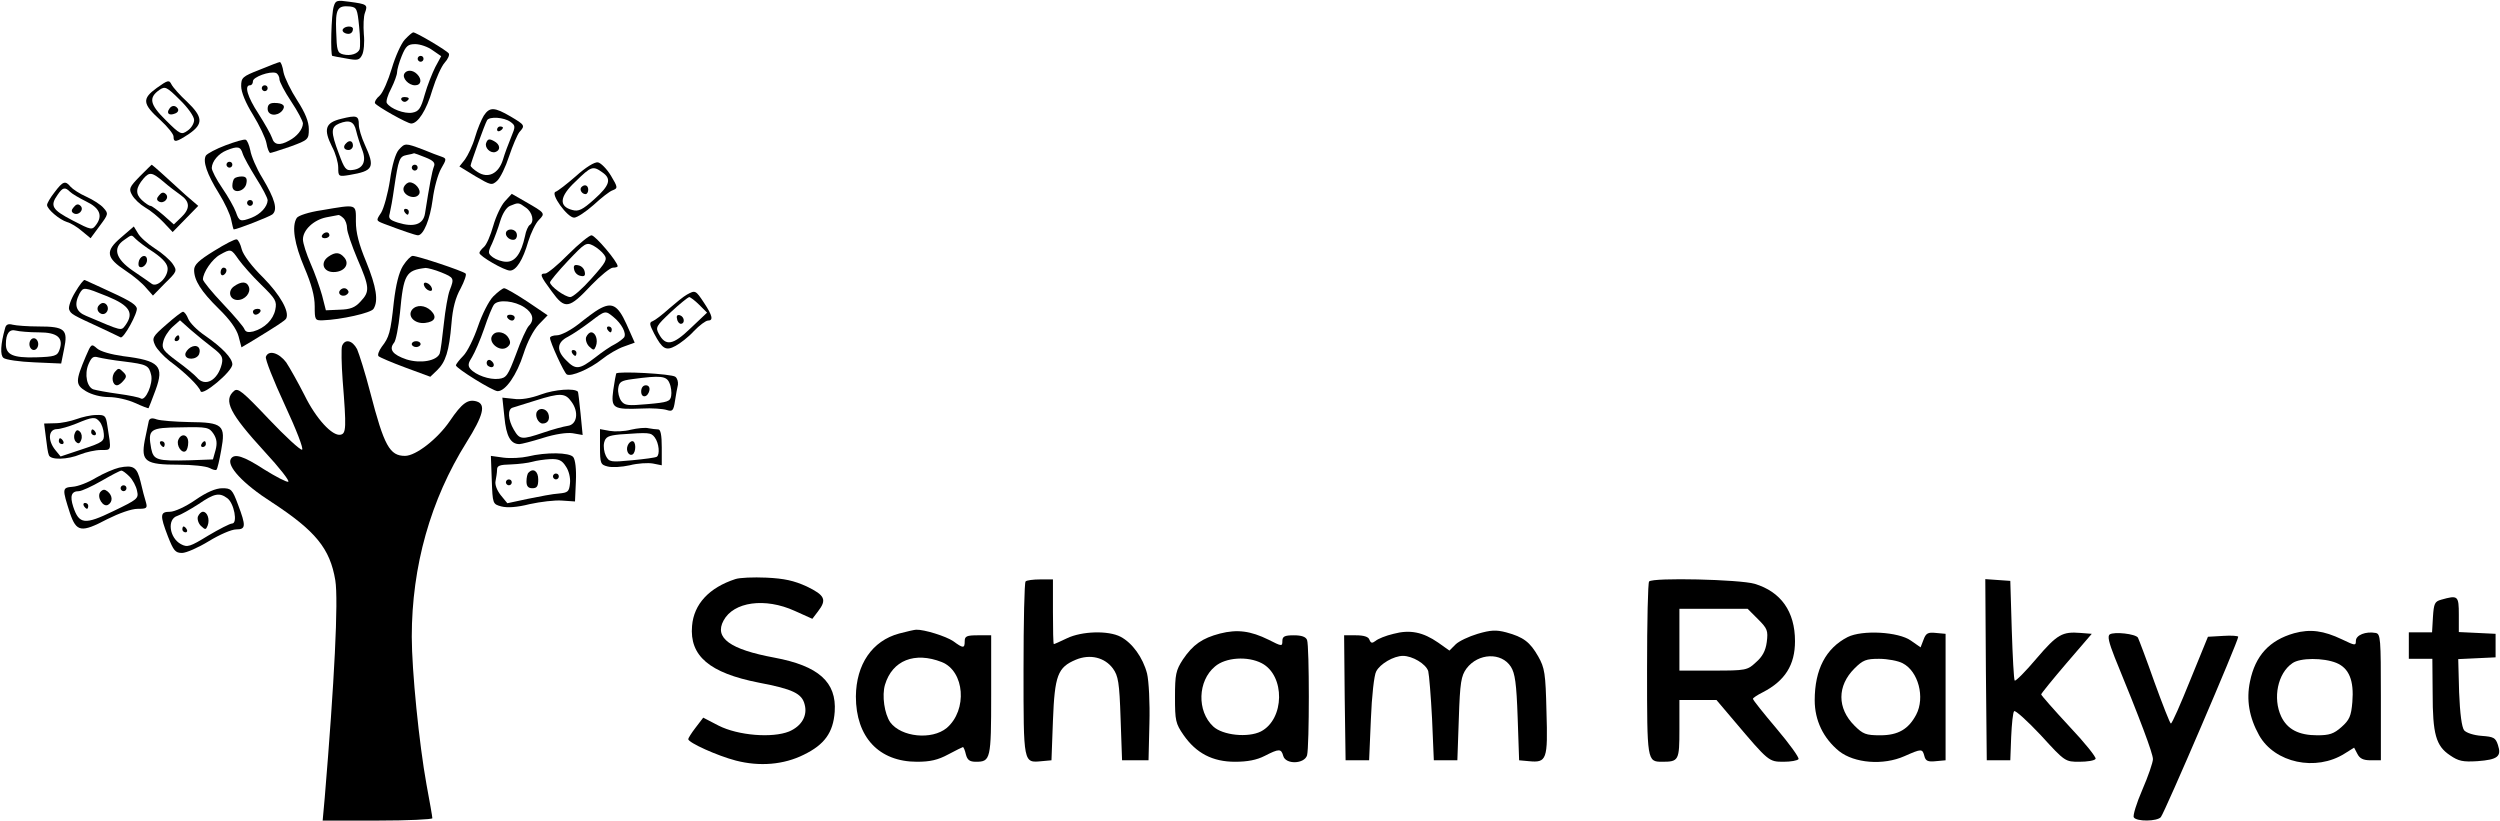 <?xml version="1.0" standalone="no"?>
<!DOCTYPE svg PUBLIC "-//W3C//DTD SVG 20010904//EN"
 "http://www.w3.org/TR/2001/REC-SVG-20010904/DTD/svg10.dtd">
<svg version="1.0" xmlns="http://www.w3.org/2000/svg"
 width="850pt" height="279pt" viewBox="0 0 850 279"
 preserveAspectRatio="xMidYMid meet">

<g transform="translate(0,279) scale(0.1,-0.1)"
fill="#000000" stroke="none">
<path d="M1135 2769 c-9 -26 -12 -169 -5 -169 3 -1 24 -5 48 -9 37 -7 44 -6
53 12 6 11 9 43 6 71 -2 28 -1 61 4 73 10 27 7 29 -53 37 -42 6 -47 5 -53 -15z
m86 -69 c4 -36 4 -70 2 -77 -6 -16 -31 -24 -56 -18 -20 5 -22 13 -24 78 -3 77
4 89 47 85 23 -3 25 -8 31 -68z"/>
<path d="M1166 2691 c-3 -5 0 -11 8 -14 15 -6 26 1 26 15 0 11 -27 10 -34 -1z"/>
<path d="M1376 2655 c-12 -13 -32 -57 -44 -98 -12 -40 -30 -82 -41 -92 -12
-10 -18 -21 -16 -26 7 -11 110 -69 123 -69 23 0 52 45 72 114 12 39 31 81 42
93 11 12 17 26 14 31 -6 10 -111 72 -121 72 -3 0 -16 -11 -29 -25z m95 -36
l29 -20 -20 -37 c-10 -20 -27 -62 -36 -94 -13 -47 -20 -57 -42 -61 -26 -5 -75
13 -87 33 -3 5 3 27 15 49 11 22 20 47 20 55 0 9 7 34 16 56 14 34 21 40 46
40 16 0 43 -9 59 -21z"/>
<path d="M1420 2590 c0 -5 5 -10 10 -10 6 0 10 5 10 10 0 6 -4 10 -10 10 -5 0
-10 -4 -10 -10z"/>
<path d="M1375 2540 c-9 -15 14 -40 36 -40 21 0 25 20 7 38 -15 15 -35 15 -43
2z"/>
<path d="M1365 2450 c4 -6 11 -8 16 -5 14 9 11 15 -7 15 -8 0 -12 -5 -9 -10z"/>
<path d="M883 2553 c-59 -23 -63 -27 -63 -56 0 -20 15 -57 40 -97 22 -36 43
-80 46 -97 3 -18 9 -33 13 -33 3 0 34 10 69 22 60 22 62 24 62 59 0 25 -12 55
-39 97 -22 34 -43 77 -47 96 -3 20 -9 36 -13 35 -3 0 -34 -12 -68 -26z m67
-32 c0 -9 18 -43 40 -76 22 -33 40 -67 40 -75 -1 -20 -20 -44 -47 -58 -32 -18
-51 -15 -58 9 -4 12 -25 49 -46 82 -38 58 -49 97 -29 97 6 0 10 6 10 14 0 14
57 35 78 28 6 -2 12 -12 12 -21z"/>
<path d="M890 2490 c0 -5 5 -10 10 -10 6 0 10 5 10 10 0 6 -4 10 -10 10 -5 0
-10 -4 -10 -10z"/>
<path d="M910 2420 c0 -23 31 -27 49 -7 14 17 4 27 -26 27 -16 0 -23 -6 -23
-20z"/>
<path d="M533 2491 c-51 -37 -49 -54 13 -110 24 -22 44 -47 44 -55 0 -22 9
-20 53 9 49 34 47 57 -7 109 -24 22 -48 49 -53 59 -8 16 -12 15 -50 -12z m127
-109 c0 -12 -10 -28 -22 -36 -21 -15 -25 -14 -74 35 -55 54 -60 77 -21 104 18
12 24 10 68 -34 28 -27 49 -57 49 -69z"/>
<path d="M575 2419 c-10 -15 1 -23 20 -15 9 3 13 10 10 16 -8 13 -22 13 -30
-1z"/>
<path d="M1645 2397 c-8 -13 -22 -46 -30 -74 -8 -28 -24 -61 -34 -75 l-19 -24
54 -33 c53 -31 56 -32 74 -16 11 10 29 47 41 84 12 36 28 73 35 82 20 22 19
24 -30 53 -55 32 -71 33 -91 3z m90 -21 c18 -13 18 -16 3 -52 -9 -22 -22 -56
-28 -77 -15 -48 -51 -65 -86 -42 -13 8 -24 18 -24 22 0 7 49 143 56 154 8 14
58 10 79 -5z"/>
<path d="M1690 2349 c0 -5 5 -7 10 -4 6 3 10 8 10 11 0 2 -4 4 -10 4 -5 0 -10
-5 -10 -11z"/>
<path d="M1653 2304 c-6 -16 14 -36 31 -31 19 6 17 26 -4 37 -16 9 -22 8 -27
-6z"/>
<path d="M1160 2386 c-54 -13 -61 -35 -31 -95 12 -22 21 -54 21 -71 0 -30 1
-31 38 -25 82 14 88 25 52 104 -11 24 -20 54 -20 67 0 31 -7 33 -60 20z m51
-41 c4 -17 13 -45 20 -63 16 -40 4 -66 -33 -70 -22 -3 -27 4 -46 56 -28 74
-27 90 1 102 35 14 51 7 58 -25z"/>
<path d="M1177 2303 c-12 -11 -8 -23 8 -23 8 0 15 7 15 15 0 16 -12 20 -23 8z"/>
<path d="M767 2296 c-32 -12 -62 -28 -67 -35 -11 -19 3 -62 44 -128 20 -32 39
-73 42 -90 4 -18 7 -33 9 -33 11 0 121 43 131 51 19 16 9 52 -34 124 -20 32
-38 75 -41 94 -4 19 -11 35 -16 36 -6 2 -36 -7 -68 -19z m58 -28 c4 -13 25
-50 46 -84 21 -33 39 -67 39 -75 -1 -22 -24 -47 -54 -59 -39 -15 -43 -13 -54
19 -6 16 -26 52 -46 81 -20 29 -36 60 -36 69 1 23 23 49 51 60 37 15 47 13 54
-11z"/>
<path d="M770 2230 c0 -5 5 -10 10 -10 6 0 10 5 10 10 0 6 -4 10 -10 10 -5 0
-10 -4 -10 -10z"/>
<path d="M797 2183 c-4 -3 -7 -15 -7 -25 0 -29 44 -20 48 10 3 16 -2 22 -16
22 -10 0 -22 -3 -25 -7z"/>
<path d="M840 2100 c0 -5 5 -10 10 -10 6 0 10 5 10 10 0 6 -4 10 -10 10 -5 0
-10 -4 -10 -10z"/>
<path d="M1356 2281 c-11 -12 -23 -52 -30 -103 -7 -46 -21 -96 -30 -111 -18
-27 -18 -27 10 -38 58 -22 107 -39 115 -39 19 0 41 54 50 121 5 40 18 87 29
106 18 31 19 34 2 40 -9 3 -39 14 -65 25 -59 22 -60 22 -81 -1z m90 -26 c28
-11 35 -19 29 -32 -6 -16 -15 -63 -30 -159 -6 -37 -37 -48 -92 -31 -28 9 -33
14 -28 31 3 12 10 50 15 86 15 100 18 108 43 113 12 2 23 5 25 6 1 0 19 -6 38
-14z"/>
<path d="M1400 2220 c0 -5 5 -10 10 -10 6 0 10 5 10 10 0 6 -4 10 -10 10 -5 0
-10 -4 -10 -10z"/>
<path d="M1373 2154 c-10 -26 38 -47 52 -24 8 14 -13 40 -32 40 -7 0 -16 -7
-20 -16z"/>
<path d="M1375 2070 c3 -5 8 -10 11 -10 2 0 4 5 4 10 0 6 -5 10 -11 10 -5 0
-7 -4 -4 -10z"/>
<path d="M1958 2191 c-31 -27 -62 -51 -69 -53 -19 -6 40 -88 63 -88 10 0 40
20 66 43 26 24 55 47 65 50 18 7 18 10 -6 50 -14 23 -34 43 -44 45 -11 2 -42
-17 -75 -47z m90 13 c32 -22 26 -44 -28 -92 -39 -35 -53 -42 -74 -36 -47 12
-44 46 11 97 53 52 59 54 91 31z"/>
<path d="M1977 2154 c-8 -8 1 -24 14 -24 5 0 9 7 9 15 0 15 -12 20 -23 9z"/>
<path d="M475 2190 c-35 -36 -38 -42 -26 -63 7 -13 27 -32 44 -42 18 -10 46
-33 63 -51 l31 -33 44 45 43 44 -43 37 c-23 21 -58 53 -78 71 -19 17 -36 32
-37 32 -1 0 -19 -18 -41 -40z m80 -17 c18 -16 45 -36 59 -46 33 -23 33 -47 1
-77 l-24 -23 -36 32 c-20 17 -39 31 -43 31 -5 0 -18 9 -30 20 -22 21 -21 41 6
73 20 23 29 22 67 -10z"/>
<path d="M541 2126 c-9 -10 -9 -16 -1 -21 17 -10 37 12 24 25 -8 8 -15 6 -23
-4z"/>
<path d="M186 2137 c-15 -19 -26 -38 -26 -44 0 -14 42 -50 68 -58 12 -3 35
-17 51 -31 l29 -24 31 42 c30 40 30 42 13 61 -9 11 -36 28 -58 38 -23 10 -47
26 -54 34 -18 22 -26 19 -54 -18z m52 1 c7 -7 31 -21 55 -33 46 -22 57 -48 34
-79 -14 -19 -16 -19 -81 15 -69 36 -77 49 -50 87 17 25 25 27 42 10z"/>
<path d="M251 2086 c-9 -10 -9 -16 -1 -21 17 -10 37 12 24 25 -8 8 -15 6 -23
-4z"/>
<path d="M1717 2106 c-13 -14 -31 -52 -40 -84 -9 -32 -23 -65 -32 -72 -8 -7
-15 -16 -15 -20 0 -11 85 -60 104 -60 21 0 44 36 62 99 9 29 25 62 36 73 23
23 21 24 -45 62 l-47 27 -23 -25z m71 -22 c22 -15 30 -48 13 -59 -5 -3 -13
-20 -16 -38 -13 -59 -33 -87 -63 -87 -15 0 -35 7 -46 15 -17 13 -18 16 -3 47
8 18 21 53 28 77 8 26 21 46 33 51 29 12 29 12 54 -6z"/>
<path d="M1720 1996 c0 -17 27 -29 35 -16 4 6 3 15 0 20 -9 15 -35 12 -35 -4z"/>
<path d="M1092 2075 c-41 -6 -78 -18 -83 -26 -18 -28 -8 -89 26 -169 24 -56
35 -97 35 -131 0 -47 1 -49 28 -48 60 2 164 25 172 39 17 27 10 74 -25 160
-25 60 -35 99 -35 137 0 61 6 59 -118 38z m76 -27 c7 -7 12 -22 12 -34 0 -12
16 -59 35 -104 42 -97 43 -111 11 -145 -19 -21 -35 -27 -72 -28 l-46 -2 -13
51 c-8 28 -25 77 -39 108 -14 32 -26 69 -26 82 0 32 36 66 79 75 20 4 38 7 42
8 3 0 10 -4 17 -11z"/>
<path d="M1095 1990 c-3 -5 1 -10 9 -10 9 0 16 5 16 10 0 6 -4 10 -9 10 -6 0
-13 -4 -16 -10z"/>
<path d="M1116 1917 c-28 -20 -17 -52 18 -52 36 0 56 26 37 49 -16 19 -31 20
-55 3z"/>
<path d="M1157 1804 c-11 -11 3 -24 18 -18 8 4 12 10 9 15 -6 11 -18 12 -27 3z"/>
<path d="M411 1982 c-54 -46 -51 -68 17 -113 26 -17 57 -43 69 -58 l23 -26 41
42 c41 40 42 42 26 66 -9 13 -36 37 -60 52 -25 16 -51 39 -58 52 l-14 23 -44
-38z m51 -5 c7 -7 34 -28 61 -45 33 -23 47 -40 47 -56 0 -30 -36 -64 -54 -51
-8 6 -37 26 -65 45 -58 40 -69 77 -29 104 27 19 24 19 40 3z"/>
<path d="M473 1905 c-3 -9 -3 -18 0 -21 9 -9 27 6 27 22 0 19 -19 18 -27 -1z"/>
<path d="M1932 1925 c-35 -36 -71 -65 -78 -65 -20 0 -18 -7 22 -61 45 -62 58
-60 135 22 31 32 64 59 73 59 9 0 16 2 16 5 0 15 -76 105 -89 105 -7 0 -43
-29 -79 -65z m122 -1 c12 -16 7 -25 -43 -81 -31 -35 -63 -63 -72 -63 -18 0
-69 37 -69 50 0 4 27 37 61 73 58 61 62 64 86 52 13 -7 30 -21 37 -31z"/>
<path d="M1952 1874 c2 -11 11 -20 22 -22 13 -3 17 1 14 14 -2 11 -11 20 -22
22 -13 3 -17 -1 -14 -14z"/>
<path d="M728 1937 c-52 -32 -68 -47 -68 -65 0 -35 23 -72 84 -132 37 -36 60
-68 67 -93 l10 -38 37 22 c87 53 111 69 115 76 12 23 -20 80 -78 139 -38 37
-68 77 -73 96 -4 17 -12 33 -17 34 -6 2 -40 -16 -77 -39z m83 -29 c13 -18 47
-57 77 -86 49 -48 54 -56 48 -85 -7 -34 -36 -63 -75 -74 -17 -4 -26 -2 -30 8
-2 7 -35 46 -73 86 -37 39 -68 77 -68 83 0 24 32 70 58 84 37 21 38 20 63 -16z"/>
<path d="M750 1864 c0 -8 5 -12 10 -9 6 3 10 10 10 16 0 5 -4 9 -10 9 -5 0
-10 -7 -10 -16z"/>
<path d="M795 1816 c-22 -16 -14 -46 13 -46 25 0 46 25 38 45 -7 19 -26 19
-51 1z"/>
<path d="M860 1730 c0 -5 4 -10 9 -10 6 0 13 5 16 10 3 6 -1 10 -9 10 -9 0
-16 -4 -16 -10z"/>
<path d="M1370 1886 c-14 -23 -24 -64 -31 -123 -11 -104 -16 -120 -41 -152
-10 -14 -15 -28 -11 -32 4 -4 46 -22 92 -39 l84 -31 23 22 c29 28 41 64 49
159 4 52 14 89 31 119 13 25 21 48 17 51 -10 9 -163 60 -180 60 -6 0 -21 -15
-33 -34z m130 -22 c44 -18 45 -20 29 -61 -6 -15 -15 -67 -20 -114 -5 -47 -11
-93 -14 -101 -10 -25 -65 -35 -113 -20 -47 16 -61 34 -42 57 6 7 15 53 20 102
12 131 20 144 87 152 7 0 31 -6 53 -15z"/>
<path d="M1442 1819 c2 -7 10 -15 17 -17 8 -3 12 1 9 9 -2 7 -10 15 -17 17 -8
3 -12 -1 -9 -9z"/>
<path d="M1401 1737 c-17 -22 9 -49 44 -45 34 4 42 20 20 42 -20 19 -49 21
-64 3z"/>
<path d="M1400 1620 c0 -5 7 -10 15 -10 8 0 15 5 15 10 0 6 -7 10 -15 10 -8 0
-15 -4 -15 -10z"/>
<path d="M256 1797 c-15 -24 -24 -51 -21 -59 6 -16 10 -18 110 -64 33 -16 62
-29 65 -31 10 -6 60 85 55 100 -6 15 -30 28 -120 69 -27 12 -53 24 -57 26 -3
2 -18 -17 -32 -41z m110 -15 c75 -31 90 -56 61 -97 -16 -21 -9 -22 -134 31
-35 14 -42 38 -23 75 14 24 14 24 96 -9z"/>
<path d="M334 1749 c-10 -17 13 -36 27 -22 12 12 4 33 -11 33 -5 0 -12 -5 -16
-11z"/>
<path d="M1677 1782 c-15 -15 -38 -61 -52 -102 -14 -41 -36 -86 -50 -100 -14
-14 -25 -29 -25 -32 0 -10 126 -88 142 -88 27 0 65 55 88 127 13 41 34 81 52
100 l30 31 -68 46 c-38 25 -74 46 -80 46 -5 0 -22 -13 -37 -28z m106 -37 c29
-19 35 -43 15 -63 -7 -7 -27 -50 -43 -95 -28 -74 -33 -82 -59 -85 -32 -4 -79
13 -97 34 -9 11 -7 20 6 40 9 15 28 58 41 96 13 39 28 76 34 83 15 18 70 12
103 -10z"/>
<path d="M1725 1710 c3 -5 10 -10 16 -10 5 0 9 5 9 10 0 6 -7 10 -16 10 -8 0
-12 -4 -9 -10z"/>
<path d="M1677 1653 c-24 -23 22 -64 48 -43 11 9 12 17 4 31 -10 19 -39 26
-52 12z"/>
<path d="M1656 1562 c-3 -6 -1 -14 5 -17 15 -10 25 3 12 16 -7 7 -13 7 -17 1z"/>
<path d="M2335 1788 c-11 -6 -38 -28 -61 -48 -22 -20 -47 -39 -55 -42 -12 -4
-11 -11 5 -42 28 -53 40 -60 73 -42 15 8 44 30 62 50 19 20 41 36 48 36 19 0
16 16 -13 60 -29 44 -30 44 -59 28z m42 -34 l27 -27 -56 -53 c-60 -58 -85 -62
-108 -19 -12 22 -9 27 41 74 30 28 58 50 62 51 4 0 20 -12 34 -26z"/>
<path d="M2302 1706 c1 -10 8 -17 13 -17 15 1 12 24 -3 29 -9 3 -13 -2 -10
-12z"/>
<path d="M2035 1738 c-11 -6 -42 -29 -68 -50 -27 -21 -60 -38 -73 -38 -13 0
-24 -4 -24 -9 0 -14 48 -119 57 -124 14 -9 79 19 119 51 21 17 55 37 76 44
l36 13 -28 63 c-30 66 -50 76 -95 50z m51 -26 c27 -22 45 -55 36 -69 -4 -5
-18 -16 -31 -23 -13 -6 -44 -27 -68 -46 -53 -41 -66 -42 -98 -9 -34 33 -32 61
6 80 17 9 51 32 76 51 51 39 51 39 79 16z"/>
<path d="M2065 1670 c3 -5 8 -10 11 -10 2 0 4 5 4 10 0 6 -5 10 -11 10 -5 0
-7 -4 -4 -10z"/>
<path d="M1993 1644 c-3 -8 1 -23 10 -32 15 -14 17 -14 23 1 8 21 -1 47 -16
47 -6 0 -13 -7 -17 -16z"/>
<path d="M1945 1590 c3 -5 8 -10 11 -10 2 0 4 5 4 10 0 6 -5 10 -11 10 -5 0
-7 -4 -4 -10z"/>
<path d="M565 1686 c-46 -40 -49 -45 -38 -69 6 -14 29 -38 49 -54 53 -39 100
-85 106 -103 6 -18 108 67 108 91 0 21 -34 57 -93 98 -27 18 -52 44 -57 57 -5
13 -13 24 -18 24 -4 0 -30 -20 -57 -44z m159 -79 c31 -24 35 -32 30 -55 -14
-56 -57 -79 -85 -45 -8 9 -38 34 -67 55 -47 35 -53 43 -47 66 3 15 17 37 31
50 l26 23 37 -33 c21 -18 55 -46 75 -61z"/>
<path d="M595 1640 c-3 -5 -1 -10 4 -10 6 0 11 5 11 10 0 6 -2 10 -4 10 -3 0
-8 -4 -11 -10z"/>
<path d="M648 1609 c-10 -6 -18 -17 -18 -24 0 -20 39 -19 47 1 8 22 -8 35 -29
23z"/>
<path d="M17 1673 c-15 -53 -17 -91 -5 -100 7 -6 54 -13 105 -15 l91 -4 10 50
c14 66 2 76 -87 76 -36 0 -76 3 -88 6 -15 4 -23 1 -26 -13z m115 -13 c64 0 85
-19 70 -60 -7 -20 -16 -23 -81 -25 -77 -2 -101 9 -101 45 0 36 12 52 34 46 11
-3 47 -6 78 -6z"/>
<path d="M100 1620 c0 -11 7 -20 15 -20 8 0 15 9 15 20 0 11 -7 20 -15 20 -8
0 -15 -9 -15 -20z"/>
<path d="M1163 1614 c-3 -9 -2 -62 2 -117 13 -162 12 -181 -7 -185 -28 -6 -84
55 -123 135 -22 43 -50 93 -62 111 -25 33 -60 43 -69 19 -3 -8 26 -81 64 -163
40 -86 65 -151 59 -153 -6 -2 -57 45 -113 104 -89 94 -105 107 -118 96 -38
-32 -15 -77 104 -207 50 -54 86 -100 80 -102 -5 -2 -42 17 -82 42 -71 46 -101
55 -113 36 -15 -24 41 -85 138 -147 150 -98 199 -158 217 -266 11 -68 -3 -345
-36 -740 l-7 -77 187 0 c102 0 186 4 186 8 0 5 -9 56 -20 115 -25 138 -50 387
-50 502 0 240 64 466 186 661 57 91 67 129 35 139 -30 9 -50 -5 -92 -67 -41
-60 -115 -118 -152 -118 -52 0 -71 34 -118 215 -17 66 -38 132 -45 148 -16 30
-41 36 -51 11z"/>
<path d="M292 1579 c-36 -85 -36 -97 0 -119 20 -12 51 -20 78 -20 25 0 65 -9
89 -20 24 -11 45 -19 46 -18 1 2 12 29 24 62 30 82 13 100 -110 115 -42 6 -78
16 -90 27 -18 16 -19 15 -37 -27z m129 -18 c79 -10 85 -13 93 -46 7 -29 -19
-89 -35 -80 -5 4 -40 11 -77 16 -37 5 -74 12 -84 15 -22 7 -32 51 -17 86 10
23 16 28 33 23 12 -3 51 -10 87 -14z"/>
<path d="M391 1526 c-14 -16 -9 -46 7 -46 5 0 15 7 22 16 11 12 11 18 -2 30
-13 13 -16 13 -27 0z"/>
<path d="M2095 1520 c-1 -3 -6 -28 -10 -57 -8 -61 -1 -66 97 -62 35 2 73 -1
85 -5 19 -6 23 -3 28 31 3 21 8 46 10 55 1 10 -2 22 -9 27 -12 10 -196 20
-201 11z m181 -32 c6 -13 8 -33 6 -44 -3 -19 -12 -22 -80 -28 -67 -6 -78 -5
-90 11 -7 10 -12 29 -10 43 3 21 9 26 48 31 96 13 116 11 126 -13z"/>
<path d="M2180 1459 c0 -24 23 -21 28 4 2 10 -3 17 -12 17 -10 0 -16 -9 -16
-21z"/>
<path d="M1840 1449 c-35 -13 -69 -19 -94 -15 l-38 4 7 -66 c6 -65 21 -92 51
-92 6 0 42 9 80 21 41 13 81 19 101 16 l34 -6 -7 72 c-4 40 -8 73 -9 75 -11
13 -79 8 -125 -9z m103 -25 c26 -35 19 -78 -13 -82 -14 -2 -51 -12 -83 -23
-74 -25 -80 -24 -100 10 -20 34 -22 70 -4 75 6 2 41 13 77 24 85 27 102 26
123 -4z"/>
<path d="M1826 1391 c-9 -14 4 -41 19 -41 18 0 26 15 19 34 -7 17 -29 21 -38
7z"/>
<path d="M260 1365 c-19 -7 -52 -14 -72 -14 l-38 -1 6 -47 c3 -27 7 -54 10
-60 5 -18 64 -16 107 2 20 8 52 15 70 15 37 0 36 -5 22 83 -5 34 -8 37 -38 36
-18 0 -48 -7 -67 -14z m79 -9 c7 -8 13 -26 14 -41 2 -25 -3 -29 -72 -52 l-75
-25 -18 22 c-26 32 -24 70 5 71 12 0 42 9 67 19 55 23 64 24 79 6z"/>
<path d="M254 1316 c-4 -10 -2 -22 4 -28 8 -8 13 -7 18 6 4 10 2 22 -4 28 -8
8 -13 7 -18 -6z"/>
<path d="M310 1320 c0 -5 5 -10 11 -10 5 0 7 5 4 10 -3 6 -8 10 -11 10 -2 0
-4 -4 -4 -10z"/>
<path d="M200 1290 c0 -5 5 -10 11 -10 5 0 7 5 4 10 -3 6 -8 10 -11 10 -2 0
-4 -4 -4 -10z"/>
<path d="M506 1359 c-2 -8 -8 -38 -14 -67 -13 -71 2 -82 116 -82 46 0 92 -5
104 -11 11 -6 22 -9 24 -6 3 2 10 32 16 66 16 86 6 95 -109 96 -49 1 -98 5
-110 9 -16 6 -24 4 -27 -5z m220 -44 c11 -17 13 -32 7 -55 l-9 -32 -79 -3
c-112 -3 -123 1 -131 40 -12 66 -5 71 101 72 90 2 96 0 111 -22z"/>
<path d="M606 1294 c-7 -19 12 -47 25 -38 5 3 9 16 9 30 0 27 -24 33 -34 8z"/>
<path d="M545 1280 c3 -5 8 -10 11 -10 2 0 4 5 4 10 0 6 -5 10 -11 10 -5 0 -7
-4 -4 -10z"/>
<path d="M685 1280 c-3 -5 -1 -10 4 -10 6 0 11 5 11 10 0 6 -2 10 -4 10 -3 0
-8 -4 -11 -10z"/>
<path d="M2145 1329 c-22 -6 -55 -7 -72 -4 l-33 6 0 -60 c0 -57 2 -61 26 -67
15 -4 48 -2 75 4 27 7 62 9 79 6 l30 -6 0 61 c0 42 -4 61 -12 61 -7 0 -22 2
-33 4 -11 3 -38 0 -60 -5z m81 -26 c15 -20 18 -59 7 -66 -5 -3 -42 -8 -85 -12
-72 -7 -77 -6 -88 15 -6 12 -9 32 -6 45 5 20 14 24 54 28 99 7 105 7 118 -10z"/>
<path d="M2134 1275 c-7 -17 4 -37 17 -30 12 8 12 45 -1 45 -6 0 -13 -7 -16
-15z"/>
<path d="M1795 1238 c-22 -5 -59 -7 -83 -4 l-43 6 3 -82 c3 -81 3 -82 33 -90
20 -5 53 -3 96 8 37 8 86 14 110 12 l44 -3 3 68 c2 42 -2 74 -9 83 -13 16 -92
17 -154 2z m129 -34 c10 -14 16 -39 14 -57 -3 -29 -7 -32 -38 -35 -19 -1 -66
-10 -105 -18 l-70 -15 -23 28 c-13 17 -20 36 -17 48 2 11 5 28 5 38 0 14 9 17
48 18 26 1 58 5 72 9 14 4 41 8 61 9 29 1 40 -4 53 -25z"/>
<path d="M1797 1183 c-4 -3 -7 -17 -7 -30 0 -16 6 -23 20 -23 16 0 20 7 20 30
0 28 -17 40 -33 23z"/>
<path d="M1880 1170 c0 -5 5 -10 10 -10 6 0 10 5 10 10 0 6 -4 10 -10 10 -5 0
-10 -4 -10 -10z"/>
<path d="M1720 1150 c0 -5 5 -10 10 -10 6 0 10 5 10 10 0 6 -4 10 -10 10 -5 0
-10 -4 -10 -10z"/>
<path d="M405 1200 c-17 -4 -52 -19 -78 -34 -26 -16 -62 -30 -80 -31 -36 -3
-36 -6 -9 -90 22 -64 38 -67 127 -20 40 20 82 35 103 35 31 0 34 2 28 23 -4
12 -12 43 -18 69 -12 50 -24 58 -73 48z m35 -30 c11 -11 23 -33 26 -49 6 -26
2 -29 -81 -69 -97 -47 -116 -45 -136 15 -12 37 -6 53 19 53 9 0 44 16 77 35
33 19 63 35 68 35 4 0 16 -9 27 -20z"/>
<path d="M410 1130 c0 -5 5 -10 10 -10 6 0 10 5 10 10 0 6 -4 10 -10 10 -5 0
-10 -4 -10 -10z"/>
<path d="M341 1117 c-13 -17 10 -54 27 -43 16 10 15 31 -2 45 -10 8 -16 8 -25
-2z"/>
<path d="M285 1070 c3 -5 8 -10 11 -10 2 0 4 5 4 10 0 6 -5 10 -11 10 -5 0 -7
-4 -4 -10z"/>
<path d="M664 1090 c-33 -23 -71 -40 -86 -40 -34 0 -35 -11 -7 -84 19 -48 25
-56 48 -56 14 0 55 18 91 40 36 22 77 40 93 40 33 0 34 11 6 85 -19 51 -23 55
-53 55 -22 0 -53 -13 -92 -40z m109 6 c23 -17 36 -86 16 -86 -7 0 -44 -19 -81
-41 -62 -38 -71 -41 -93 -29 -39 21 -48 85 -12 96 12 4 44 22 72 40 54 37 71
40 98 20z"/>
<path d="M673 1034 c-3 -8 1 -23 10 -32 15 -14 17 -14 23 1 8 21 -1 47 -16 47
-6 0 -13 -7 -17 -16z"/>
<path d="M620 990 c0 -5 5 -10 11 -10 5 0 7 5 4 10 -3 6 -8 10 -11 10 -2 0 -4
-4 -4 -10z"/>
<path d="M2500 821 c-89 -29 -141 -85 -147 -159 -9 -102 59 -160 227 -193 116
-22 147 -37 156 -75 10 -38 -11 -73 -53 -91 -57 -23 -173 -14 -240 20 l-52 27
-26 -34 c-14 -18 -25 -36 -25 -39 0 -12 100 -57 162 -73 81 -21 163 -14 231
20 70 34 100 75 105 146 7 101 -55 156 -205 184 -151 28 -205 67 -173 126 34
64 141 79 242 33 l60 -27 19 25 c31 40 24 55 -38 85 -44 20 -76 27 -137 30
-45 2 -92 0 -106 -5z"/>
<path d="M3487 813 c-4 -3 -7 -138 -7 -298 0 -323 -1 -319 62 -313 l33 3 5
135 c6 154 16 181 78 207 48 20 98 8 126 -30 18 -25 22 -47 26 -170 l5 -142
45 0 45 0 3 125 c2 70 -2 145 -8 170 -14 54 -50 104 -90 125 -42 22 -132 19
-182 -5 -23 -11 -43 -20 -45 -20 -2 0 -3 50 -3 110 l0 110 -43 0 c-24 0 -47
-3 -50 -7z"/>
<path d="M5607 813 c-4 -3 -7 -137 -7 -298 0 -312 0 -315 51 -315 57 0 59 4
59 111 l0 99 63 0 63 0 61 -72 c116 -137 117 -138 167 -138 25 0 47 4 51 9 3
5 -31 52 -75 104 -44 52 -80 97 -80 101 0 3 15 13 33 22 76 39 110 93 110 174
0 101 -48 168 -137 195 -51 15 -346 22 -359 8z m370 -128 c32 -32 35 -39 30
-78 -4 -30 -15 -50 -37 -69 -29 -27 -34 -28 -145 -28 l-115 0 0 105 0 105 116
0 116 0 35 -35z"/>
<path d="M6752 513 l3 -308 40 0 40 0 3 80 c2 44 6 83 10 87 4 4 45 -33 91
-82 82 -90 83 -90 131 -90 27 0 52 4 55 10 3 5 -37 55 -90 111 -52 56 -95 105
-95 108 0 3 39 51 86 106 l86 100 -38 3 c-62 5 -79 -4 -150 -87 -37 -44 -71
-78 -74 -75 -3 3 -7 81 -10 172 l-5 167 -43 3 -42 3 2 -308z"/>
<path d="M8300 751 c-22 -6 -25 -13 -28 -59 l-3 -52 -40 0 -39 0 0 -45 0 -45
40 0 40 0 1 -117 c0 -139 11 -179 59 -211 29 -20 44 -23 93 -20 69 5 83 16 70
55 -8 25 -15 28 -55 31 -27 2 -52 10 -60 19 -8 11 -14 55 -17 129 l-3 113 63
3 64 3 0 40 0 40 -62 3 -63 3 0 59 c0 65 -3 67 -60 51z"/>
<path d="M3057 636 c-92 -25 -146 -105 -147 -214 0 -138 78 -222 208 -222 44
0 71 6 106 25 26 14 49 25 50 25 2 0 7 -11 10 -25 5 -19 13 -25 34 -25 50 0
52 8 52 227 l0 203 -45 0 c-38 0 -45 -3 -45 -20 0 -25 -5 -25 -39 0 -25 17
-99 40 -126 39 -5 0 -32 -6 -58 -13z m145 -97 c78 -31 88 -163 17 -224 -51
-42 -155 -31 -192 19 -20 29 -29 91 -18 128 25 83 101 113 193 77z"/>
<path d="M4148 636 c-61 -16 -92 -38 -126 -88 -24 -37 -27 -51 -27 -128 0 -80
2 -90 29 -129 43 -62 99 -91 175 -91 42 0 74 6 101 20 49 25 56 25 63 0 8 -30
72 -28 81 2 8 30 8 372 0 392 -4 11 -19 16 -45 16 -32 0 -39 -4 -39 -20 0 -18
-2 -18 -47 5 -61 30 -106 36 -165 21z m142 -101 c80 -42 78 -190 -3 -232 -44
-22 -130 -13 -162 17 -56 52 -53 155 6 204 36 31 111 36 159 11z"/>
<path d="M4738 635 c-26 -6 -53 -17 -61 -24 -12 -9 -16 -8 -21 4 -3 10 -19 15
-46 15 l-40 0 2 -212 3 -213 40 0 40 0 6 140 c3 78 11 150 18 162 13 26 60 53
91 53 32 0 78 -27 86 -52 3 -12 9 -85 13 -162 l6 -141 40 0 40 0 5 142 c4 124
8 145 26 170 40 53 119 56 151 6 14 -22 19 -56 23 -172 l5 -146 33 -3 c61 -6
65 5 60 168 -3 131 -6 149 -28 188 -28 49 -50 66 -109 82 -34 9 -53 8 -97 -5
-30 -9 -64 -25 -75 -36 l-21 -21 -38 27 c-52 36 -96 45 -152 30z"/>
<path d="M7800 637 c-84 -24 -132 -76 -150 -164 -13 -62 -3 -122 31 -183 53
-94 193 -124 291 -62 l32 20 11 -21 c8 -16 20 -22 45 -22 l35 0 0 215 c0 200
-1 215 -18 218 -33 6 -67 -7 -67 -27 0 -17 -3 -16 -47 5 -63 30 -108 36 -163
21z m144 -101 c43 -18 60 -60 54 -133 -4 -48 -10 -61 -37 -85 -26 -23 -41 -28
-82 -28 -63 0 -102 20 -123 64 -29 62 -12 147 38 181 26 19 106 19 150 1z"/>
<path d="M6282 624 c-74 -38 -112 -110 -112 -215 0 -68 29 -129 83 -173 52
-41 150 -49 222 -17 59 26 61 26 68 0 4 -16 12 -20 39 -17 l33 3 0 215 0 215
-33 3 c-27 3 -34 -1 -42 -23 l-10 -26 -33 23 c-42 30 -165 37 -215 12z m187
-89 c53 -27 77 -116 46 -175 -26 -49 -61 -70 -122 -70 -49 0 -59 4 -88 33 -59
59 -59 135 0 194 29 29 40 33 84 33 29 0 65 -7 80 -15z"/>
<path d="M7173 633 c-8 -6 -3 -27 17 -78 87 -212 130 -327 130 -346 0 -11 -16
-58 -36 -104 -20 -46 -33 -89 -29 -94 9 -15 80 -14 92 1 14 18 263 598 263
613 0 3 -23 5 -51 3 l-52 -3 -60 -147 c-33 -82 -62 -148 -66 -148 -3 0 -28 64
-56 141 -27 77 -53 145 -56 151 -8 13 -81 21 -96 11z"/>
</g>
</svg>
